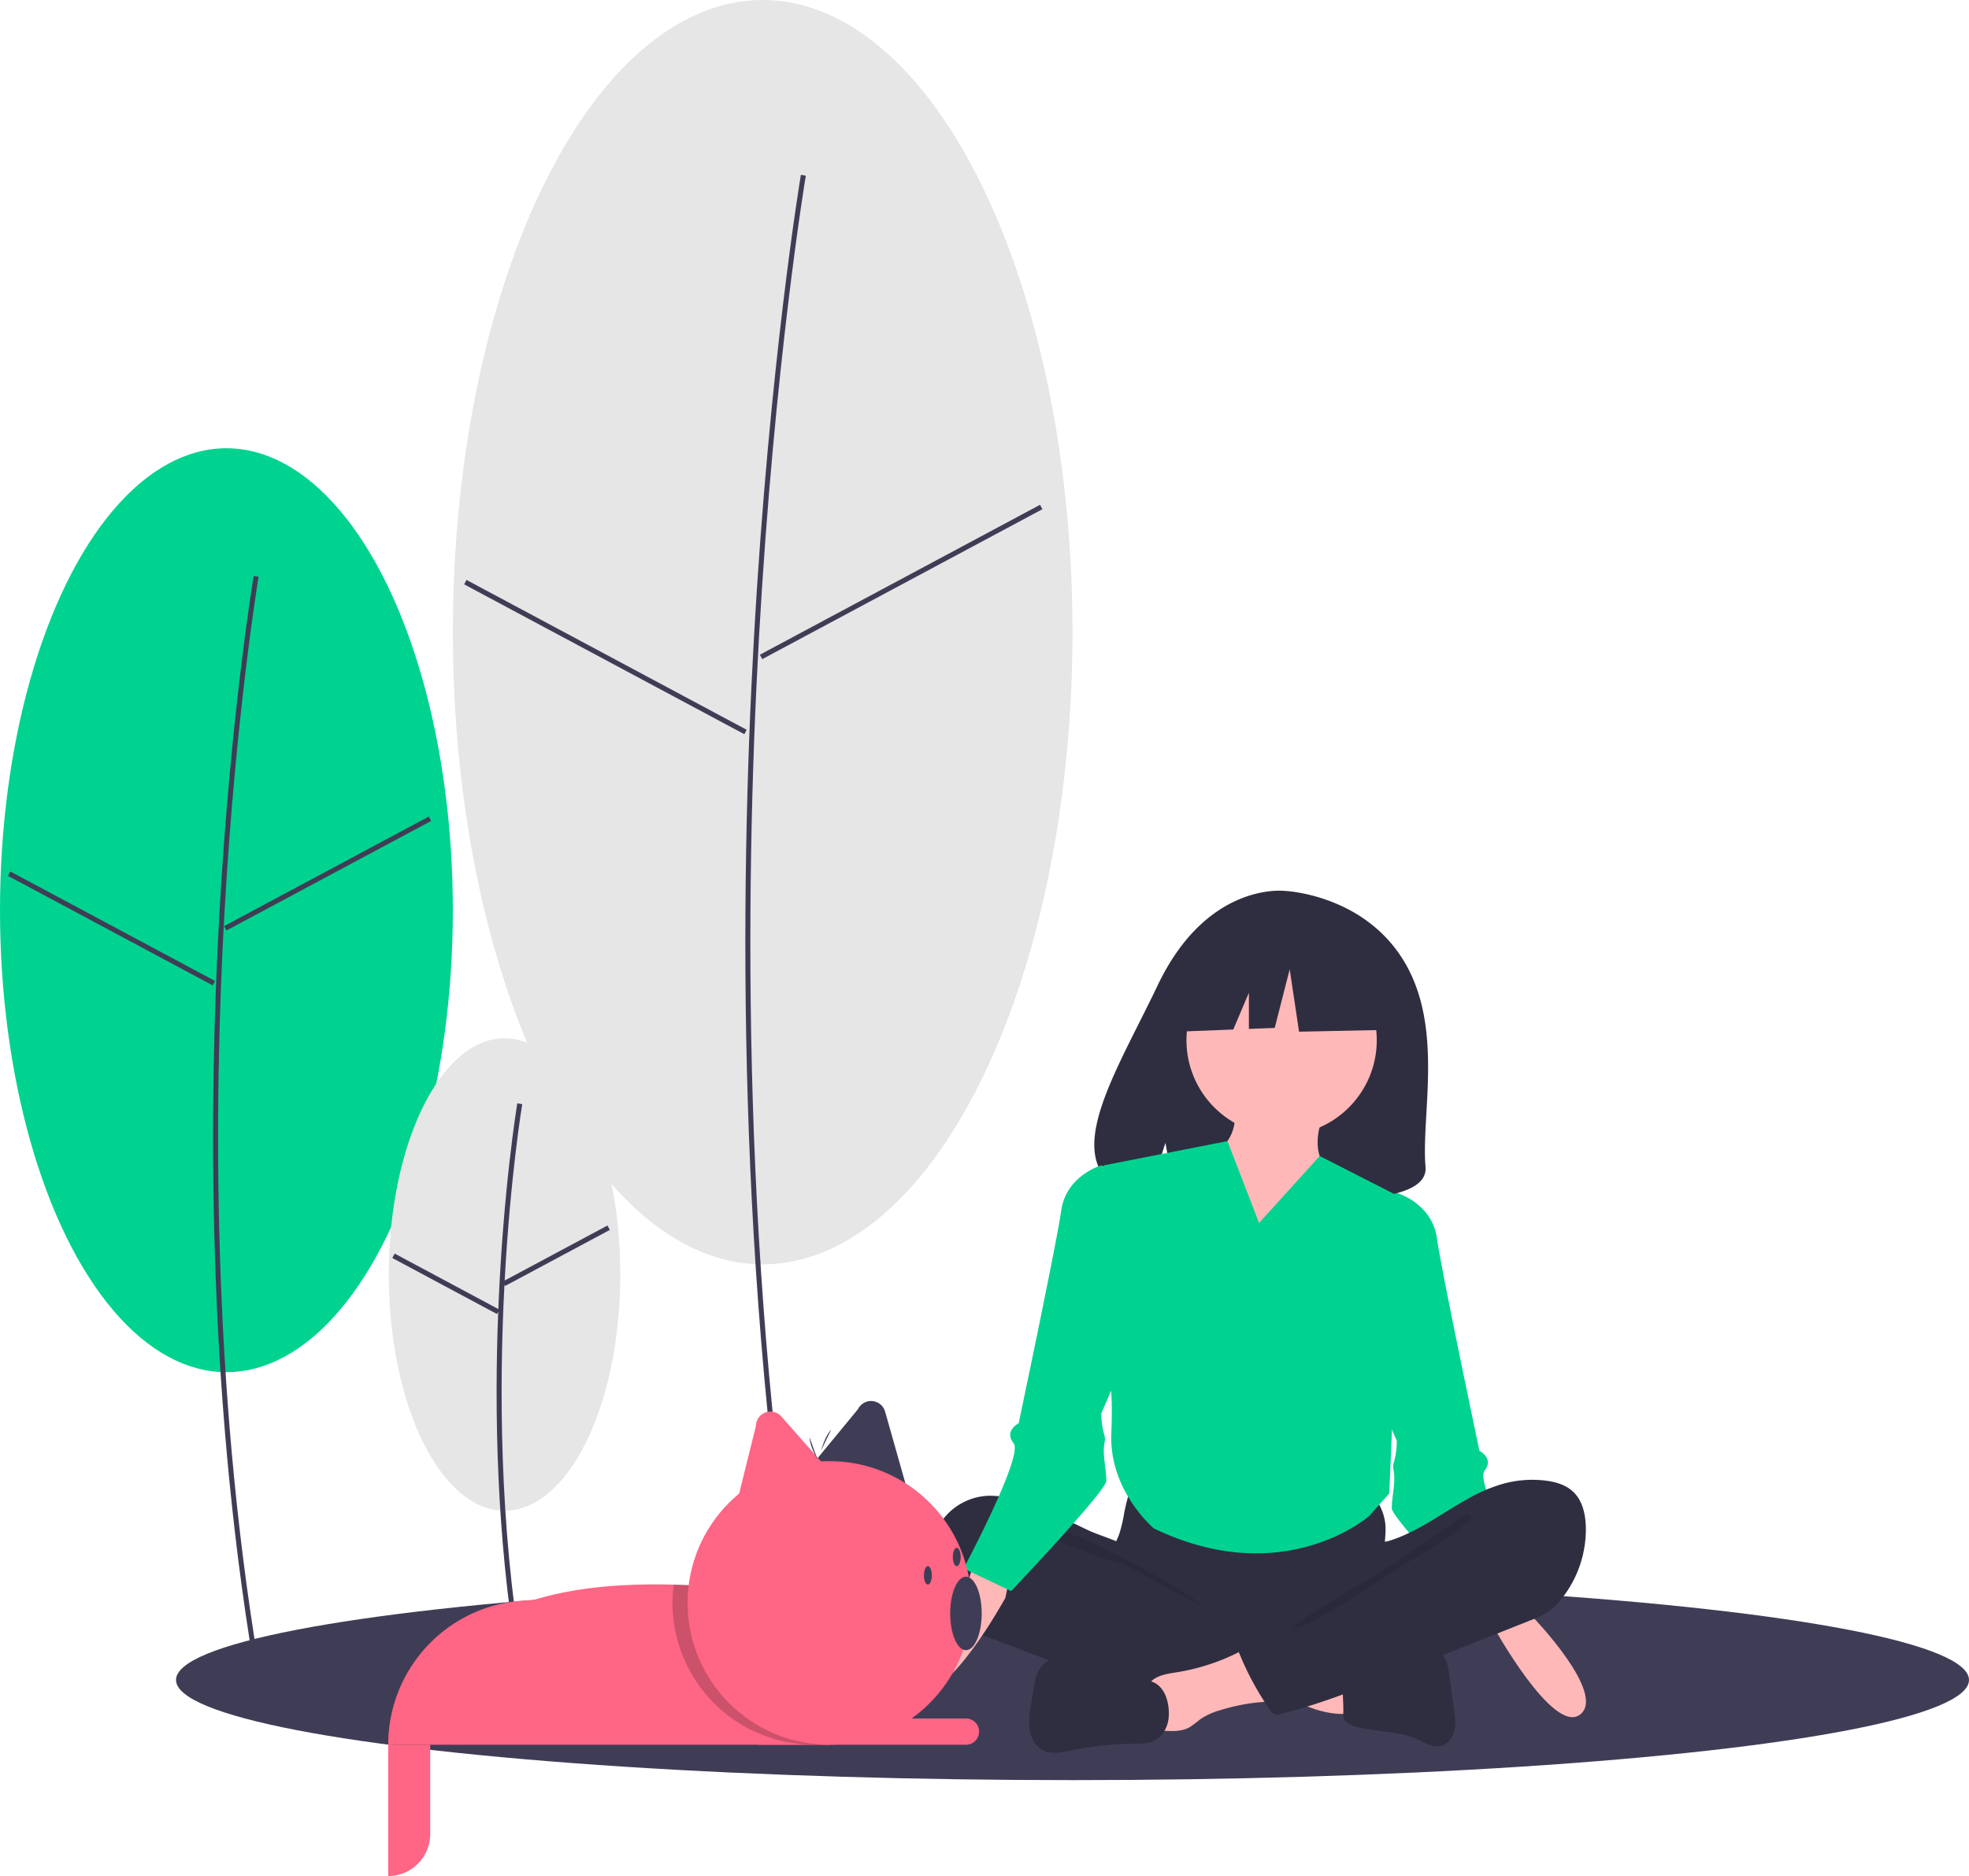 <?xml version="1.0" encoding="UTF-8" standalone="no"?>
<svg
   width="786.295"
   height="749.197"
   viewBox="0 0 786.295 749.197"
   role="img"
   artist="Katerina Limpitsouni"
   source="https://undraw.co/"
   version="1.1"
   id="svg30"
   sodipodi:docname="friends.svg"
   inkscape:version="1.4 (e7c3feb1, 2024-10-09)"
   xmlns:inkscape="http://www.inkscape.org/namespaces/inkscape"
   xmlns:sodipodi="http://sodipodi.sourceforge.net/DTD/sodipodi-0.dtd"
   xmlns="http://www.w3.org/2000/svg"
   xmlns:svg="http://www.w3.org/2000/svg">
  <defs
     id="defs30" />
  <sodipodi:namedview
     id="namedview30"
     pagecolor="#ffffff"
     bordercolor="#000000"
     borderopacity="0.25"
     inkscape:showpageshadow="2"
     inkscape:pageopacity="0.0"
     inkscape:pagecheckerboard="0"
     inkscape:deskcolor="#d1d1d1"
     inkscape:zoom="0.16201618"
     inkscape:cx="422.79728"
     inkscape:cy="-419.71116"
     inkscape:window-width="1104"
     inkscape:window-height="753"
     inkscape:window-x="222"
     inkscape:window-y="37"
     inkscape:window-maximized="0"
     inkscape:current-layer="svg30" />
  <title
     id="title1">friends</title>
  <ellipse
     cx="428.295"
     cy="670.89"
     rx="358"
     ry="40"
     fill="#3f3d56"
     id="ellipse1" />
  <path
     d="M812.694,702.031l6.174,19.023s29.736,30.721,18.981,39.048-34.884-35.568-34.884-35.568l-4.447-21.476Z"
     transform="translate(-206.853 -75.401)"
     fill="#ffb8b8"
     id="path1" />
  <path
     d="M755.647,554.792l9-3s14,4,16,18,17,85,17,85,6,3,2,8,20,50,20,50l-19,9s-38-40-38-44,1-8,1-12-1-4,0-7a32.167,32.167,0,0,0,1-8l-7-16Z"
     transform="translate(-206.853 -75.401)"
     fill="#7c39ed"
     id="path2"
     style="fill:#00d390;fill-opacity:1" />
  <ellipse
     cx="90.418"
     cy="363.498"
     rx="90.418"
     ry="184.489"
     fill="#7c39ed"
     id="ellipse2"
     style="fill:#00d390;fill-opacity:1" />
  <path
     d="M296.44,440.813c4.51-80.307,13.598-134.551,13.689-135.09l-1.972-.334c-.091.539-9.195,54.871-13.712,135.281-4.169,74.214-5.175,186.467,13.712,299.786l1.973-.328C291.275,627.001,292.279,514.918,296.44,440.813Z"
     transform="translate(-206.853 -75.401)"
     fill="#3f3d56"
     id="path3" />
  <rect
     x="291.316"
     y="423.245"
     width="92.725"
     height="2"
     transform="translate(-367.087 134.151) rotate(-28.157)"
     fill="#3f3d56"
     id="rect3" />
  <rect
     x="250.382"
     y="399.802"
     width="2"
     height="92.725"
     transform="translate(-467.456 381.993) rotate(-61.858)"
     fill="#3f3d56"
     id="rect4" />
  <ellipse
     cx="304.565"
     cy="252.458"
     rx="123.73"
     ry="252.458"
     fill="#e6e6e6"
     id="ellipse4" />
  <path
     d="M509.915,330.446c6.173-109.911,18.611-184.152,18.736-184.889l-1.972-.334c-.125.738-12.579,75.065-18.759,185.08-5.705,101.538-7.081,255.118,18.759,410.153l1.973-.328C502.844,585.284,504.218,431.875,509.915,330.446Z"
     transform="translate(-206.853 -75.401)"
     fill="#3f3d56"
     id="path4" />
  <rect
     x="503.27"
     y="306.806"
     width="126.887"
     height="2"
     transform="translate(-285.037 228.452) rotate(-28.157)"
     fill="#3f3d56"
     id="rect5" />
  <rect
     x="447.623"
     y="274.358"
     width="2"
     height="126.887"
     transform="translate(-267.692 498.664) rotate(-61.858)"
     fill="#3f3d56"
     id="rect6" />
  <ellipse
     cx="201.491"
     cy="508.968"
     rx="46.229"
     ry="94.325"
     fill="#e6e6e6"
     id="ellipse6" />
  <path
     d="M408.303,588.433l.274.512,41.798-22.372-.943-1.764-41.041,21.967c2.271-41.801,6.916-69.863,7.01-70.415l-1.972-.334c-.102.603-5.621,33.927-7.58,82.145L364.455,576.016,363.512,577.78,405.309,600.152l.499-.933c-1.567,39.797-.689,89.56,7.62,139.41l1.973-.328C406.342,683.949,406.143,629.699,408.303,588.433Z"
     transform="translate(-206.853 -75.401)"
     fill="#3f3d56"
     id="path6" />
  <path
     d="M767.884,459.866c-16.074-27.395-47.876-28.672-47.876-28.672s-30.989-3.997-50.868,37.726c-18.529,38.89-44.101,76.439-4.117,85.543l7.222-22.674,4.473,24.362a155.111,155.111,0,0,0,17.108.295c42.82-1.394,83.599.408,82.286-15.091C774.367,520.752,783.35,486.226,767.884,459.866Z"
     transform="translate(-206.853 -75.401)"
     fill="#2f2e41"
     id="path7" />
  <path
     d="M655.842,679.301a61.24,61.24,0,0,1-1.949,8.463c-.956,2.712-2.432,5.22-3.307,7.96-2.787,8.734,1.077,18.472,7.247,25.213a40.722,40.722,0,0,0,19.887,11.911c5.566,1.412,11.354,1.615,17.091,1.812,15.885.543,32.178,1.029,47.229-4.12a81.72,81.72,0,0,0,13.722-6.288,10.287,10.287,0,0,0,3.56-2.828c1.148-1.649,1.295-3.786,1.285-5.801-.034-6.792-1.399-13.55-1.075-20.334.18-3.758.877-7.513.534-11.259a20.71,20.71,0,0,0-15.738-17.892c-4.27-.925-8.698-.421-13.046.001a329.789,329.789,0,0,1-33.951,1.531c-11.582-.075-23.093-1.858-34.617-2.044-3.408-.055-3.339,1.005-4.424,4.332A81.605,81.605,0,0,0,655.842,679.301Z"
     transform="translate(-206.853 -75.401)"
     fill="#2f2e41"
     id="path8" />
  <path
     d="M610.552,673.78a33.989,33.989,0,0,0-9.533-1.022,24.06,24.06,0,0,0-17.379,9.114,24.491,24.491,0,0,0-4.711,19.177,40.533,40.533,0,0,0,3.777,10.412c2.528,5.175,5.56,10.338,10.241,13.655a39.737,39.737,0,0,0,9.038,4.339l24.65,9.367c3.626,1.378,7.253,2.756,10.915,4.034a211.899,211.899,0,0,0,57.013,11.432c5.919.356,11.928.454,17.702-.905a5.749,5.749,0,0,0,3.625-1.976,6.302,6.302,0,0,0,.81-2.699l1.517-10.711a9.047,9.047,0,0,0-.129-4.515c-.695-1.8-2.437-2.932-4.097-3.895-16.206-9.388-35.128-14.568-48.769-27.453-3.211-3.033-5.899-7.842-9.8-9.902-4.424-2.337-9.635-3.67-14.208-5.823C631.217,681.702,621.387,676.293,610.552,673.78Z"
     transform="translate(-206.853 -75.401)"
     fill="#2f2e41"
     id="path9" />
  <path
     d="M635.162,688.22c8.713,2.754,45.498,21.832,51.804,28.493-.845.307-29.52-15.902-30.381-16.162-7.821-2.368-15.686-4.751-23.114-8.216-1.494-.697-9.707-3.973-9.335-5.875C624.555,684.314,633.615,687.731,635.162,688.22Z"
     transform="translate(-206.853 -75.401)"
     opacity="0.1"
     id="path10" />
  <path
     d="M743.86,759.842a2.034,2.034,0,0,0,1.381-.41,2.165,2.165,0,0,0,.432-1.603l-.041-14.592c-4.16-1.999-8.813-2.64-13.381-3.256L710.94,737.108c.49.066-3.332,9.258-2.746,10.486,1.033,2.163,8.926,4.08,11.153,5.101C727.091,756.245,735.138,760.148,743.86,759.842Z"
     transform="translate(-206.853 -75.401)"
     fill="#ffb8b8"
     id="path11" />
  <path
     d="M676.996,743.187c-4.024.646-8.515,1.218-11.121,4.377-3.305,4.006-1.898,9.979-.321,14.942a6.454,6.454,0,0,0,1.371,2.719c1.076,1.071,2.724,1.227,4.233,1.324,3.67.234,7.575.418,10.781-1.398a47.284,47.284,0,0,0,4.188-3.14,26.743,26.743,0,0,1,7.7-3.551,77.279,77.279,0,0,1,15.456-3.213,23.853,23.853,0,0,0,6.089-1.083,6.774,6.774,0,0,0,4.288-4.199c.743-2.652-.785-5.355-2.251-7.681-1.825-2.897-3.759-5.947-6.481-8.08-3.971-3.111-5.935-.723-9.935,1.268A83.779,83.779,0,0,1,676.996,743.187Z"
     transform="translate(-206.853 -75.401)"
     fill="#ffb8b8"
     id="path12" />
  <path
     d="M666.481,746.842l-25.549-7.617a33.562,33.562,0,0,0-9.508-1.858c-3.24.002-6.63,1.074-8.732,3.562-1.981,2.345-2.548,5.551-3.042,8.591l-1.057,6.504a32.945,32.945,0,0,0-.592,9.988c.483,3.314,2.16,6.625,5.076,8.229,3.536,1.946,7.869.995,11.815.182a127.567,127.567,0,0,1,24.212-2.619c3.058-.037,6.266.002,8.968-1.443,3.212-1.717,5.134-5.348,5.464-9C674.039,755.806,672.203,748.548,666.481,746.842Z"
     transform="translate(-206.853 -75.401)"
     fill="#2f2e41"
     id="path13" />
  <path
     d="M753.903,740.205c3.312-.586,6.235-2.484,9.409-3.605,4.467-1.577,9.308-1.577,14.041-1.56,1.737.006,3.588.046,5.034,1.017,2.085,1.4,2.619,4.202,2.974,6.702l2.139,15.088c.402,2.838.802,5.752.175,8.548s-2.517,5.492-5.268,6.213c-3.341.876-6.616-1.277-9.771-2.691-7.884-3.534-17.049-2.631-25.27-5.273-1.526-.49-3.16-1.24-3.782-2.728a6.257,6.257,0,0,1-.294-2.607c.141-4.85-.873-11.472.574-16.107C745.165,739.034,750.206,740.205,753.903,740.205Z"
     transform="translate(-206.853 -75.401)"
     fill="#2f2e41"
     id="path14" />
  <path
     d="M807.971,667.707A43.998,43.998,0,0,1,823.6,666.63c4.178.464,8.483,1.637,11.534,4.554,3.713,3.55,4.906,9.041,5.006,14.201a44.614,44.614,0,0,1-9.56,28.335,25.588,25.588,0,0,1-5.466,5.307,35.846,35.846,0,0,1-7.112,3.457L762.798,744.446c-14.523,5.778-29.097,11.572-44.245,15.381a3.436,3.436,0,0,1-4.64-1.697,115.669,115.669,0,0,1-12.099-22.324,2.018,2.018,0,0,1-.156-1.672,1.984,1.984,0,0,1,.815-.7l39.046-22.629a39.471,39.471,0,0,0,7.947-5.523,19.897,19.897,0,0,0,4.08-5.73c.809-1.705.885-5.729,1.919-6.989,1.012-1.234,4.475-1.332,6.074-1.818a54.821,54.821,0,0,0,6.612-2.521c8.734-3.941,16.512-9.668,24.885-14.282A63.547,63.547,0,0,1,807.971,667.707Z"
     transform="translate(-206.853 -75.401)"
     fill="#2f2e41"
     id="path15" />
  <path
     d="M785.835,684.606c-6.708,5.082-15.394,9.753-22.043,14.969-2.269,1.78-40.095,23.23-40.63,26.079,6.203,1.054,45.715-26.827,51.368-29.609s10.664-6.705,15.63-10.6c1.265-.992,6.629-3.976,2.996-5.085C791.11,679.737,787.346,683.59,785.835,684.606Z"
     transform="translate(-206.853 -75.401)"
     opacity="0.1"
     id="path16" />
  <circle
     cx="511.795"
     cy="415.39"
     r="38"
     fill="#ffb8b8"
     id="circle16" />
  <path
     d="M734.647,522.792s-6,15,5,21-34,54-34,54l-20-58s17-6,14-22Z"
     transform="translate(-206.853 -75.401)"
     fill="#ffb8b8"
     id="path17" />
  <path
     d="M709.647,563.792l24.218-26.736,32.782,16.736-5,118-8,9s-34,30-86,5c0,0-18-15-17-38s-2-26-2-26l-1-81,49.371-9.688Z"
     transform="translate(-206.853 -75.401)"
     fill="#7c39ed"
     id="path18"
     style="fill:#00d390;fill-opacity:1" />
  <path
     d="M598.6,691.031l-6.174,19.023S562.69,740.775,573.445,749.102s34.884-35.568,34.884-35.568l4.447-21.476Z"
     transform="translate(-206.853 -75.401)"
     fill="#ffb8b8"
     id="path19" />
  <path
     d="M655.647,543.792l-9-3s-14,4-16,18-17,85-17,85-6,3-2,8-20,50-20,50l19,9s38-40,38-44-1-8-1-12,1-4,0-7a32.167,32.167,0,0,1-1-8l7-16Z"
     transform="translate(-206.853 -75.401)"
     fill="#7c39ed"
     id="path20"
     style="fill:#00d390;fill-opacity:1" />
  <polygon
     points="553.925 381.823 522.506 365.224 479.119 372.014 470.142 412.005 492.488 411.138 498.73 396.446 498.73 410.895 509.041 410.495 515.026 387.105 518.766 412.005 555.421 411.25 553.925 381.823"
     fill="#2f2e41"
     id="polygon20" />
  <path
     d="M538.057,714.482v57.68h-176.18a57.683,57.683,0,0,1,57.68-57.68c16.52-5.15,35.62-6.79,56.34-6.25C495.447,708.732,516.437,711.182,538.057,714.482Z"
     transform="translate(-206.853 -75.401)"
     fill="#ff6584"
     id="path21" />
  <path
     d="M306.037,684.178h82.847a5.244,5.244,0,0,1,5.244,5.244v0a5.244,5.244,0,0,1-5.244,5.244H306.037a0,0,0,0,1,0,0v-10.487A0,0,0,0,1,306.037,684.178Z"
     fill="#3f3d56"
     id="path22" />
  <path
     d="M527.238,665.12l22.206-26.918a5.829,5.829,0,0,1,10.865.931l8.757,30.918Z"
     transform="translate(-206.853 -75.401)"
     fill="#3f3d56"
     id="path23" />
  <path
     d="M500.305,678.829l8.39-33.872a5.829,5.829,0,0,1,10.2-3.857l21.261,24.096Z"
     transform="translate(-206.853 -75.401)"
     fill="#ff6584"
     id="path24" />
  <path
     d="M155.024,696.762h16.779a0,0,0,0,1,0,0v35.656a16.779,16.779,0,0,1-16.779,16.779h0a0,0,0,0,1,0,0V696.762A0,0,0,0,1,155.024,696.762Z"
     fill="#ff6584"
     id="path25" />
  <path
     d="M302.891,686.275h82.847a5.244,5.244,0,0,1,5.244,5.244v0a5.244,5.244,0,0,1-5.244,5.244H302.891a0,0,0,0,1,0,0V686.275A0,0,0,0,1,302.891,686.275Z"
     fill="#ff6584"
     id="path26" />
  <path
     d="M538.057,714.482v57.36a56.645,56.645,0,0,1-62.16-63.61C495.447,708.732,516.437,711.182,538.057,714.482Z"
     transform="translate(-206.853 -75.401)"
     opacity="0.2"
     id="path27" />
  <circle
     cx="331.206"
     cy="640.132"
     r="56.63"
     fill="#ff6584"
     id="circle27" />
  <ellipse
     cx="385.738"
     cy="644.327"
     rx="6.292"
     ry="14.682"
     fill="#3f3d56"
     id="ellipse27" />
  <ellipse
     cx="370.532"
     cy="629.121"
     rx="1.573"
     ry="3.67"
     fill="#3f3d56"
     id="ellipse28" />
  <ellipse
     cx="382.068"
     cy="621.78"
     rx="1.573"
     ry="3.67"
     fill="#3f3d56"
     id="ellipse29" />
  <path
     d="M533.307,658.273s-3.147-5.475-3.147-8.815"
     transform="translate(-206.853 -75.401)"
     fill="#3f3d56"
     id="path29" />
  <path
     d="M534.692,654.732s1.715-6.078,4.103-8.413"
     transform="translate(-206.853 -75.401)"
     fill="#3f3d56"
     id="path30" />
</svg>
